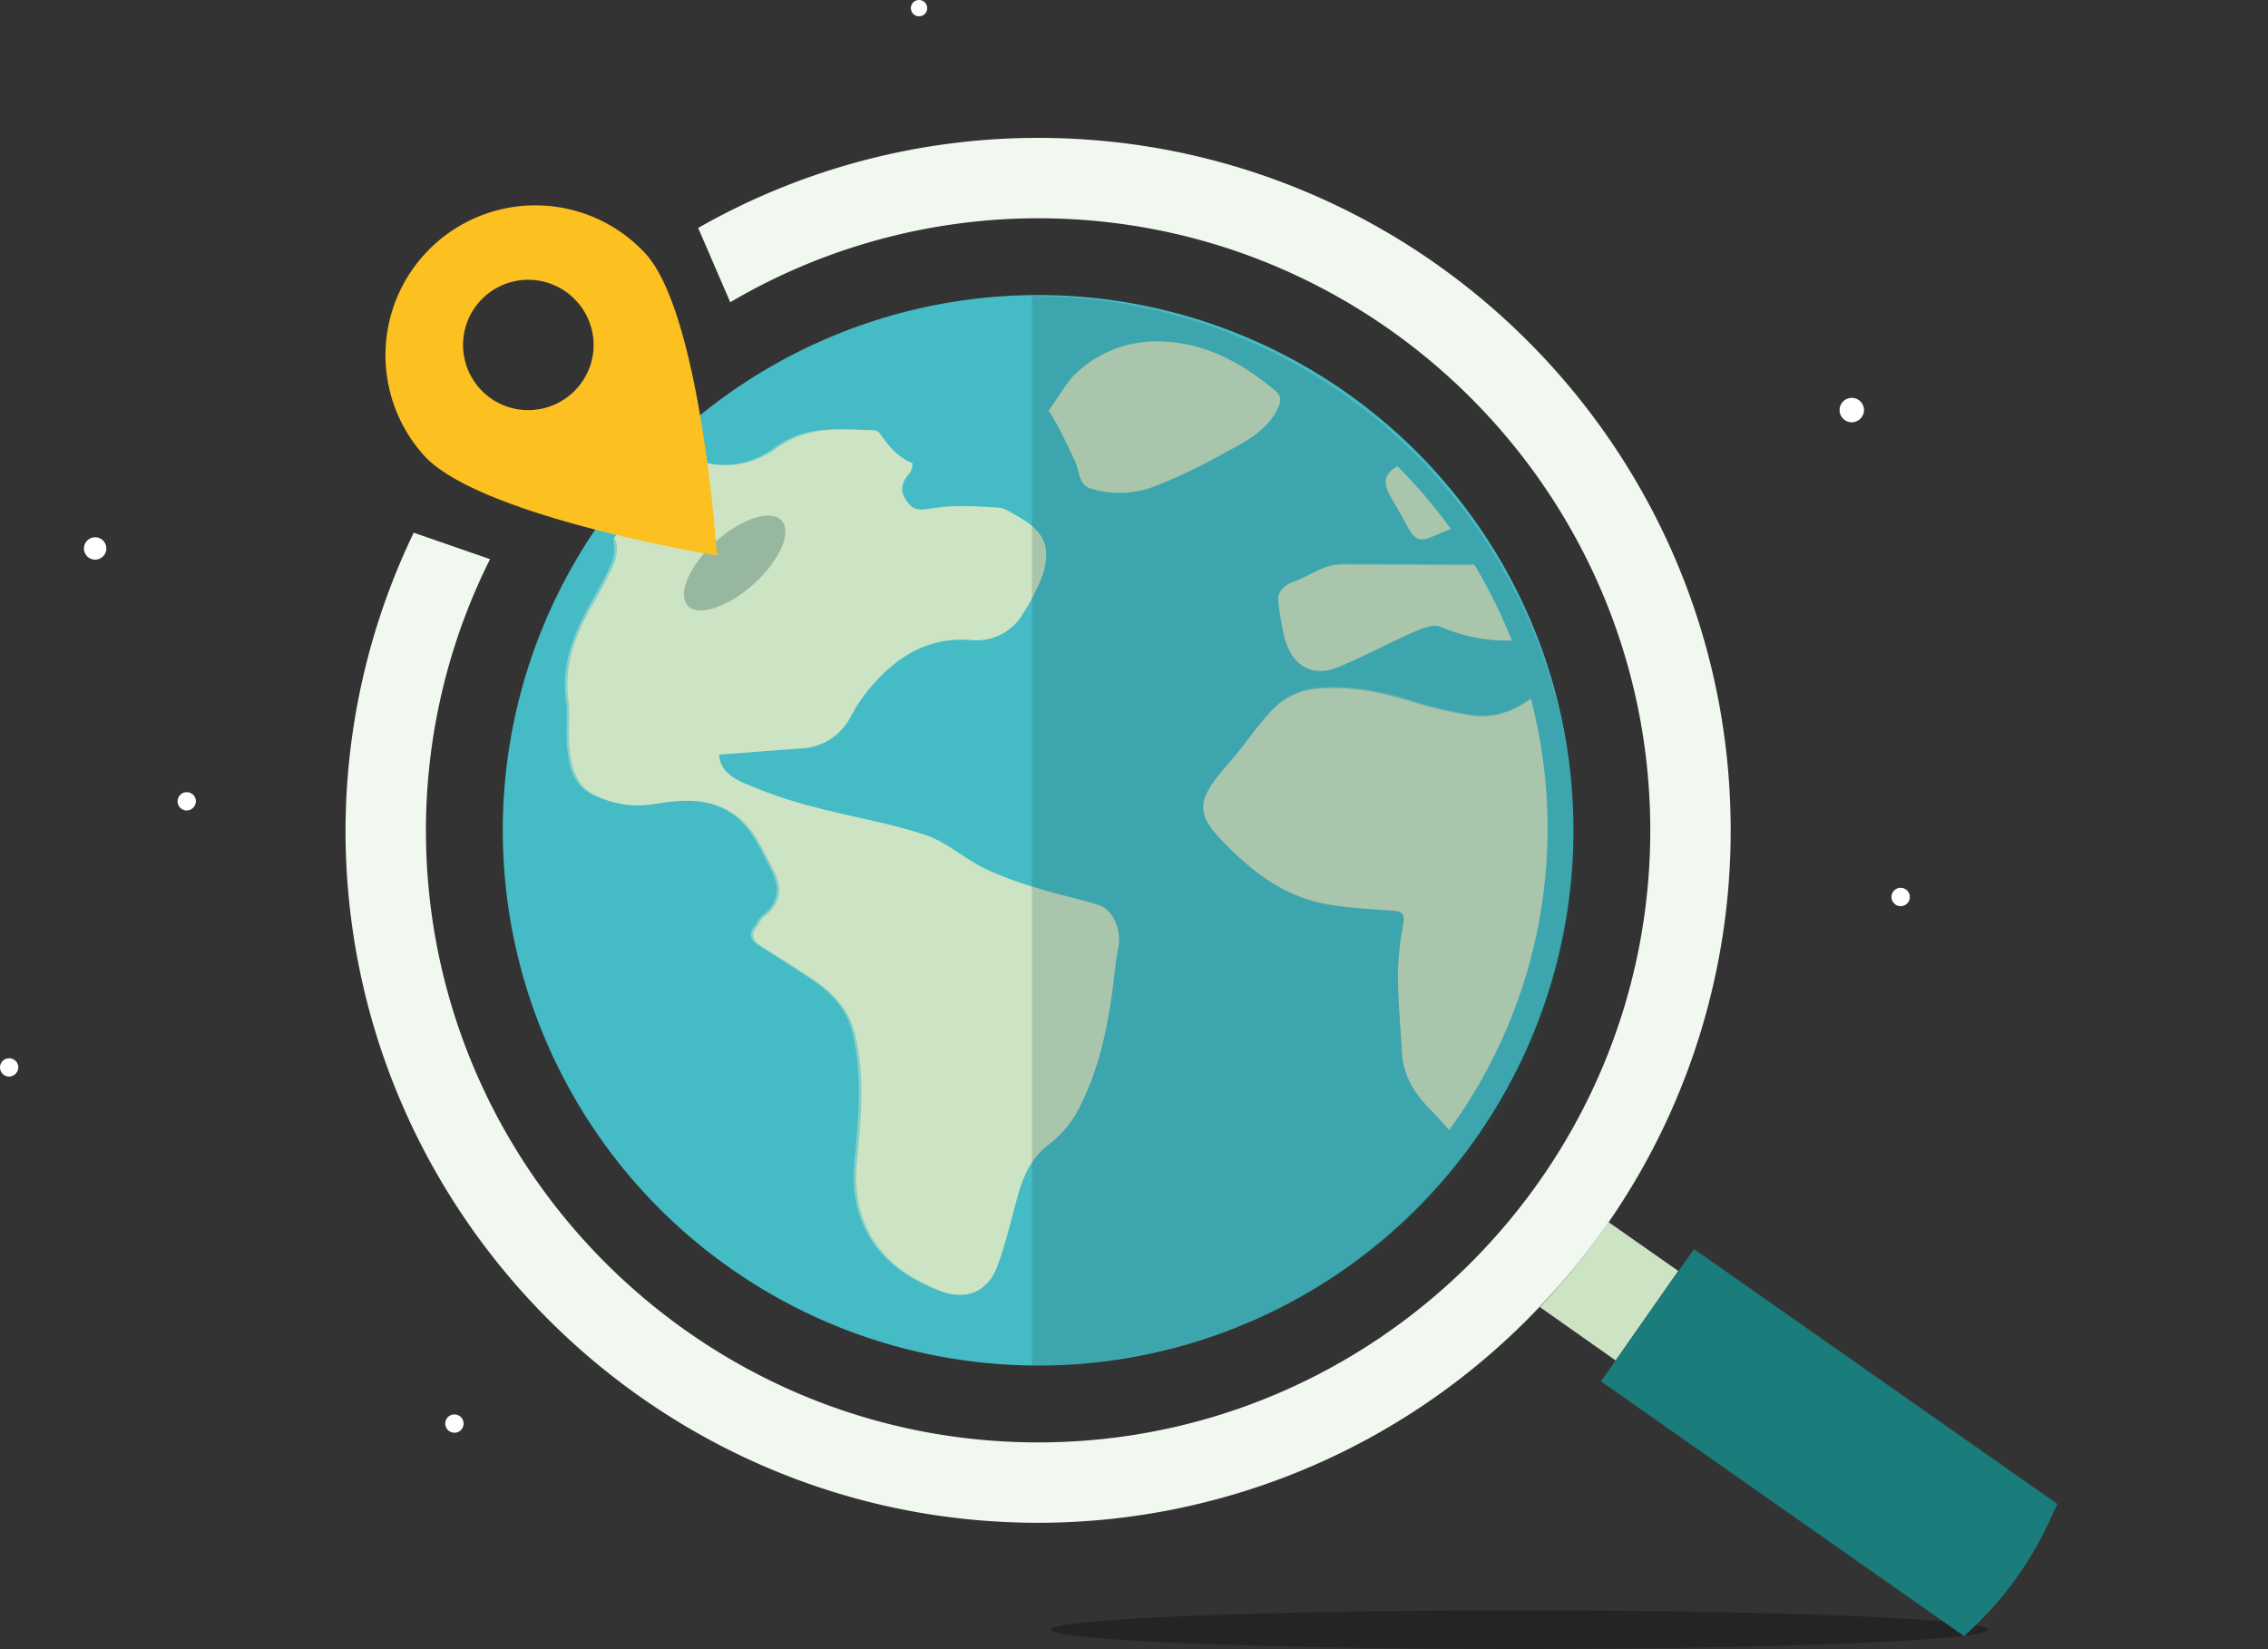 <svg id="Layer_1" data-name="Layer 1" xmlns="http://www.w3.org/2000/svg" xmlns:xlink="http://www.w3.org/1999/xlink" viewBox="0 0 445.69 324.1"><rect x="0" y="0" width="445.69" height="324.1" fill="#333333" stroke="none"/><defs><clipPath id="clip-path" transform="translate(-41.8 -87.4)"><circle cx="245.31" cy="250.21" r="100.6" style="fill:none"/></clipPath></defs><g style="opacity:0.3"><path d="M248.3,407.7c0,2.1,41.2,3.8,92.1,3.8s92.1-1.7,92.1-3.8-41.2-3.8-92.1-3.8S248.3,405.6,248.3,407.7Z" transform="translate(-41.8 -87.4)"/></g><circle cx="204" cy="163.19" r="105.2" style="fill:#45bbc6"/><g style="clip-path:url(#clip-path)"><path d="M449.6,212.7c1.2.7,2.7,1.2,3.6,2.1,2.6,2.6,5,5.3,7.4,8.1,1.1,1.2,2,1.4,3,.1,1.5-2.1,2.9-4.4,4.6-6.4,3.2-3.7,3.1-8.9-.9-11.8-3.6-2.6-7.3-5-10.9-7.4-1.3-.8-2.1-1.6,0-2.4a10.84,10.84,0,0,1,1.9-.8c4.8-.4,9.6-.9,14.4-1.1,3.3-.2,6.3-1,8.1-3.7a88.78,88.78,0,0,0,6.2-10.8,4.3,4.3,0,0,0-2.4-5.4A18.11,18.11,0,0,0,479,172c-5.5-.2-10.9-.1-16.4-.2-2.6-.1-5.2-.6-7.9-.6-4.6,0-9.3.5-13.9.5-5.5,0-11-.1-16.5-.6-4-.4-7.8-1.7-11.8-2.2-6.2-.9-12.5-.7-18.4-3.2-1.4-.6-3.2-1.1-4.5-.6a74.87,74.87,0,0,0-11.8,5.6c-6.4,4-13.1,6.6-20.8,5.8-3.6-.4-7.1-.7-10.7-1.2-3.8-.6-7.5-1.6-11.3-2.1-7.1-.9-13,2.5-18.8,6-2.5,1.5-2.6,3.1-1.2,5.7,1.2,2.1,2.4,4.1,3.5,6.2,1.4,2.6,2.5,2.8,5.2,1.6,3-1.3,6-2.4,9.1-3.5,2-.7,3.1.7,3.5,2.4.8,4.1-1.7,6.9-5.9,6.9-8.4,0-16.8-.1-25.1-.1a10.57,10.57,0,0,0-3.9.9c-1.7.7-3.3,1.7-5.1,2.4-2,.7-3.5,1.7-3.3,4a55.37,55.37,0,0,0,1.2,6.9c1.5,5.8,5.5,8.1,10.9,5.8,5-2.1,9.8-4.7,14.8-6.9,1.6-.7,3.7-1.5,5-.9a32.77,32.77,0,0,0,13.4,2.7c2.6,0,5.3-.1,7.9,0,3.4.2,4.7,2.8,2.8,5.6a14.46,14.46,0,0,1-2.1,2.2c-4.6,4.4-9.6,8.1-16.5,6.9a86.84,86.84,0,0,1-10.1-2.3c-6.4-2.1-13-3.5-19.8-2.9a14.24,14.24,0,0,0-9.4,4.9c-2.8,3.1-5.1,6.6-7.8,9.7-7,7.8-6.6,10.2.4,17,5.4,5.3,11.6,9.6,19.3,10.8,4.1.7,8.3.9,12.5,1.2,1.6.1,2.4.5,2.1,2.4a62.75,62.75,0,0,0-1.1,9.6c0,5.3.5,10.6.8,16,.3,4.3,2.3,7.7,5.3,10.8,2.5,2.5,4.8,5.3,7.1,8,1.1,1.3,2,2.7,3.1,4a2.41,2.41,0,0,0,3.8.3c2.5-2.6,5.6-4.9,7.1-8a267.88,267.88,0,0,0,10.7-25.4c2.6-7.2,6.3-13,13.1-16.9a54.52,54.52,0,0,0,9.4-7.2c2.4-2.1,2-3.2-.8-4.5a28.49,28.49,0,0,1-3.1-1.2,79.83,79.83,0,0,1-22.2-19.1c-1-1.2-1.3-2.9-1.9-4.4,3.3-1.1,4.5.9,5.3,2.6,3.9,7.4,10.2,11.4,17.9,13.7a5.54,5.54,0,0,0,6.3-1.8c2.9-3.6,2.8-5-.1-8.5s-5.2-7.1-7.8-10.6a3.22,3.22,0,0,0,.2-.6c2.5.9,5.1,1.7,7.6,2.7,4.4,1.9,9.2,3.5,12.3,7.4,3.3,4.2,6.6,8.4,9.8,12.7,1.3,1.8,2.3,3.9,3.8,5.4a4.59,4.59,0,0,0,3.8.9,4.2,4.2,0,0,0,2.5-2.7,53.23,53.23,0,0,0,1.2-8c.8-7.5,5.5-9.8,11.8-5.8a62.08,62.08,0,0,1,6.3,5.2c3.4,2.9,6.5,6.2,10.3,8.5,5.3,3.2,6.3,2.7,9.7-1.3,2.7-3.2,2.8-5.2.6-8.5-.8-1.1-1.5-2.2-2.3-3.3a15.31,15.31,0,0,1-2.3-11.9C447,222.3,448.2,218,449.6,212.7Z" transform="translate(-41.8 -87.4)" style="fill:#cce4c4"/><path d="M183.1,235.7c5.5-.4,10.7-.8,16-1.2a11.44,11.44,0,0,0,9.8-6.1,31.43,31.43,0,0,1,3.8-5.7c5.2-6.2,11.5-10.2,20-9.5a10.51,10.51,0,0,0,10.2-5.3,40.84,40.84,0,0,0,3.7-7.2c1.9-5.8.5-8.9-5.1-12-1.1-.6-2.3-1.5-3.5-1.5-4.1-.2-8.3-.6-12.3.1-2.8.4-4.3.8-5.9-1.7-1.2-1.8-.8-3.5.7-5.1a3.38,3.38,0,0,0,.6-2.1c-2.9-1.1-4.7-3.4-6.4-5.8a1.52,1.52,0,0,0-1.1-.6c-6.5-.2-12.9-1-19,3.4-5.8,4.2-12.7,4.6-19.3.9-4.3-2.4-8-5.7-13-6.9-5.2-1.2-9.8-1.1-14.3,2.2a87.28,87.28,0,0,1-13.2,8.5,4.32,4.32,0,0,0-.7,7.5c4.8,3.4,10,5.9,16,5.4,3.2-.2,6.4-.8,9.7-.9,1.1,0,2.9,1,3.1,1.8a7.73,7.73,0,0,1-.6,4.7,90,90,0,0,1-4.3,8.1c-3.2,5.7-5.4,11.5-4.5,18.3.4,2.9-.1,6,.2,9,.3,3.6,1.1,7.5,4.5,9.4a18.82,18.82,0,0,0,12.4,2c5.1-.8,10.3-1.3,15,1.7,4.2,2.6,6,7.1,8.2,11.3,1.9,3.6,1.5,6.7-1.9,9.2-.6.4-.8,1.3-1.3,1.9-1.5,1.7-.7,2.9.9,3.9,3.4,2.2,6.8,4.3,10.1,6.5,3.8,2.5,6.9,5.8,8.1,10.2,2.2,8.5,1.3,17.2.5,25.9-.5,5.7.4,11,3.7,15.8,3.2,4.6,7.7,7.3,12.7,9.3,5.6,2.2,9.5-.4,11.1-4.6s2.7-8.9,3.9-13.3c1.1-4.1,2.5-7.8,6-10.6a22.38,22.38,0,0,0,5.5-6c4.8-8.6,6.6-18.1,7.7-27.7.2-1.6.4-3.3.7-4.9.8-3.7-.8-7.7-3.8-8.7-4-1.3-8.2-2.1-12.2-3.4a69,69,0,0,1-10.2-3.8c-3.9-1.9-7.4-5.1-11.4-6.5-7.1-2.4-14.6-3.6-21.8-5.5a91.72,91.72,0,0,1-13.4-4.5C185.9,240.5,183.3,238.9,183.1,235.7Z" transform="translate(-41.8 -87.4)" style="fill:#cce4c4"/><path d="M247.9,168.1c.8,1.4,1.4,2.2,1.8,3,1.2,2.3,2.3,4.7,3.4,7,.8,1.8.7,4.4,2.9,5.1a18.52,18.52,0,0,0,12.3-.3,121.9,121.9,0,0,0,14.6-7c3.8-2,7.6-4.1,9.8-8.2.7-1.3,1.1-2.3-.4-3.6-5.3-4.4-11.1-7.9-17.8-9.1-8.1-1.5-15.7.3-21.8,6.3C250.9,163.4,249.6,165.8,247.9,168.1Z" transform="translate(-41.8 -87.4)" style="fill:#cce4c4"/><g style="opacity:0.5"><path d="M449.6,212.7c-1.4,5.3-2.6,9.6-3.6,14a15.23,15.23,0,0,0,2.3,11.9c.7,1.1,1.5,2.2,2.3,3.3,2.3,3.4,2.2,5.3-.6,8.5-3.4,4-4.5,4.5-9.7,1.3-3.8-2.3-6.9-5.6-10.3-8.5a79.05,79.05,0,0,0-6.3-5.2c-6.3-4.1-11.1-1.7-11.8,5.8a53.23,53.23,0,0,1-1.2,8,4.47,4.47,0,0,1-2.5,2.7,4.67,4.67,0,0,1-3.8-.9c-1.5-1.5-2.5-3.6-3.8-5.4-3.2-4.3-6.4-8.5-9.8-12.7-3.2-4-7.9-5.5-12.3-7.4-2.5-1.1-5-1.8-7.6-2.7a2.52,2.52,0,0,0-.2.6c2.6,3.6,5,7.2,7.8,10.6s3,4.9.1,8.5a5.54,5.54,0,0,1-6.3,1.8c-7.7-2.3-14-6.3-17.9-13.7-.9-1.6-2-3.6-5.3-2.6.6,1.5.9,3.3,1.9,4.4a78.21,78.21,0,0,0,22.2,19.1c1,.5,2.1.8,3.1,1.2,2.8,1.2,3.2,2.3.8,4.5a54.52,54.52,0,0,1-9.4,7.2c-6.8,3.9-10.5,9.7-13.1,16.9a267.88,267.88,0,0,1-10.7,25.4c-1.5,3.1-4.6,5.4-7.1,8a2.41,2.41,0,0,1-3.8-.3c-1.1-1.3-2-2.7-3.1-4-2.3-2.7-4.6-5.4-7.1-8-3-3-5.1-6.5-5.3-10.8-.3-5.3-.8-10.6-.8-16a62.75,62.75,0,0,1,1.1-9.6c.3-1.9-.4-2.3-2.1-2.4-4.2-.3-8.4-.5-12.5-1.2-7.7-1.3-13.8-5.5-19.3-10.8-7-6.9-7.3-9.2-.4-17,2.8-3.1,5.1-6.6,7.8-9.7a13.61,13.61,0,0,1,9.4-4.9c6.8-.6,13.3.8,19.8,2.9a70.26,70.26,0,0,0,10.1,2.3c6.9,1.2,11.9-2.5,16.5-6.9a21.83,21.83,0,0,0,2.1-2.2c1.9-2.8.6-5.4-2.8-5.6a69.4,69.4,0,0,0-7.9,0,32.44,32.44,0,0,1-13.4-2.7c-1.3-.6-3.5.2-5,.9-5,2.2-9.8,4.8-14.8,6.9-5.4,2.2-9.4,0-10.9-5.8a39.84,39.84,0,0,1-1.2-6.9c-.3-2.3,1.3-3.3,3.3-4,1.7-.6,3.3-1.7,5.1-2.4a10.57,10.57,0,0,1,3.9-.9c8.4,0,16.8.1,25.1.1,4.3,0,6.7-2.9,5.9-6.9-.3-1.6-1.5-3-3.5-2.4a77.5,77.5,0,0,0-9.1,3.5c-2.7,1.2-3.8,1-5.2-1.6-1.2-2.1-2.3-4.2-3.5-6.2-1.4-2.5-1.3-4.2,1.2-5.7,5.8-3.4,11.6-6.9,18.8-6,3.8.5,7.5,1.5,11.3,2.1,3.5.5,7.1.8,10.7,1.2,7.7.8,14.4-1.8,20.8-5.8a70.89,70.89,0,0,1,11.8-5.6c1.2-.5,3.1.1,4.5.6,5.9,2.5,12.3,2.3,18.4,3.2,3.9.5,7.8,1.8,11.8,2.2,5.5.5,11,.6,16.5.6,4.6,0,9.3-.4,13.9-.5,2.6,0,5.2.6,7.9.6,5.5.1,10.9,0,16.4.2a21.54,21.54,0,0,1,5.6,1.2,4.3,4.3,0,0,1,2.4,5.4,77.31,77.31,0,0,1-6.2,10.8c-1.8,2.7-4.9,3.5-8.1,3.7-4.8.2-9.6.7-14.4,1.1a9.73,9.73,0,0,0-1.9.8c-2.1.8-1.3,1.6,0,2.4,3.7,2.5,7.4,4.8,10.9,7.4,3.9,2.9,4.1,8.1.9,11.8-1.7,2-3,4.3-4.6,6.4-1,1.3-1.9,1.2-3-.1-2.4-2.8-4.8-5.5-7.4-8.1C452.3,213.9,450.8,213.4,449.6,212.7Z" transform="translate(-41.8 -87.4)" style="fill:#cce4c4"/></g><g style="opacity:0.5"><path d="M183.1,235.7c.2,3.2,2.8,4.8,5.1,5.8a87.88,87.88,0,0,0,13.4,4.5c7.3,2,14.7,3.2,21.8,5.5,4.1,1.3,7.5,4.5,11.4,6.5a66.24,66.24,0,0,0,10.2,3.8c4,1.3,8.2,2.1,12.2,3.4,3.1,1,4.6,5,3.8,8.7-.3,1.6-.5,3.3-.7,4.9-1,9.7-2.8,19.2-7.7,27.7a22.38,22.38,0,0,1-5.5,6c-3.5,2.8-4.9,6.5-6,10.6-1.2,4.5-2.3,9-3.9,13.3s-5.5,6.8-11.1,4.6c-5-2-9.5-4.7-12.7-9.3-3.3-4.8-4.2-10.1-3.7-15.8.8-8.7,1.7-17.4-.5-25.9-1.1-4.4-4.3-7.7-8.1-10.2-3.3-2.2-6.7-4.4-10.1-6.5-1.6-1-2.4-2.2-.9-3.9.5-.6.7-1.4,1.3-1.9,3.4-2.5,3.8-5.5,1.9-9.2-2.2-4.2-4-8.7-8.2-11.3-4.7-2.9-9.9-2.4-15-1.7a19.56,19.56,0,0,1-12.4-2c-3.4-1.9-4.2-5.7-4.5-9.4-.2-3,.2-6-.2-9-.9-6.8,1.4-12.6,4.5-18.3,1.5-2.7,3-5.3,4.3-8.1a7.73,7.73,0,0,0,.6-4.7c-.2-.8-2-1.8-3.1-1.8-3.2,0-6.4.6-9.7.9-6.1.4-11.2-2.1-16-5.4a4.32,4.32,0,0,1,.7-7.5,87.28,87.28,0,0,0,13.2-8.5c4.5-3.4,9.1-3.4,14.3-2.2,5,1.2,8.8,4.4,13,6.9a17,17,0,0,0,19.3-.9c6.1-4.4,12.4-3.5,19-3.4a1.52,1.52,0,0,1,1.1.6c1.7,2.4,3.5,4.7,6.4,5.8a4.49,4.49,0,0,1-.6,2.1c-1.5,1.6-1.9,3.3-.7,5.1,1.6,2.5,3.1,2.1,5.9,1.7,4-.6,8.2-.3,12.3-.1a9.78,9.78,0,0,1,3.5,1.5c5.6,3.1,7,6.1,5.1,12a28.89,28.89,0,0,1-3.7,7.2,10.51,10.51,0,0,1-10.2,5.3c-8.5-.6-14.9,3.3-20,9.5a47.05,47.05,0,0,0-3.8,5.7,11.86,11.86,0,0,1-9.8,6.1C193.9,234.9,188.6,235.3,183.1,235.7Z" transform="translate(-41.8 -87.4)" style="fill:#cce4c4"/></g><path d="M247.9,168.1c1.7-2.3,3-4.7,4.9-6.6,6.1-6,13.7-7.8,21.8-6.3,6.7,1.2,12.5,4.7,17.8,9.1,1.5,1.2,1,2.3.4,3.6-2.1,4.1-6,6.2-9.8,8.2a108.82,108.82,0,0,1-14.6,7,19.17,19.17,0,0,1-12.3.3c-2.3-.7-2.1-3.3-2.9-5.1-1.1-2.4-2.2-4.7-3.4-7A32.66,32.66,0,0,0,247.9,168.1Z" transform="translate(-41.8 -87.4)" style="fill:#cce4c4"/></g><path d="M344.4,344.3l14.9,10.5,12.3-17.6-13.7-9.6A142.91,142.91,0,0,1,344.4,344.3Z" transform="translate(-41.8 -87.4)" style="fill:#cce4c4"/><path d="M381.9,250.6c0-75.1-61.1-136.1-136.1-136.1A134.82,134.82,0,0,0,179,132.2l6.3,14.6a119.47,119.47,0,0,1,60.5-16.5c66.3,0,120.3,54,120.3,120.3s-54,120.3-120.3,120.3-120.3-54-120.3-120.3a119.22,119.22,0,0,1,12.6-53.3l-15-5.2a135.39,135.39,0,0,0-13.4,58.5c0,75.1,61.1,136.1,136.1,136.1a135.71,135.71,0,0,0,98.6-42.5A137.59,137.59,0,0,0,358,327.5,135.29,135.29,0,0,0,381.9,250.6Z" transform="translate(-41.8 -87.4)" style="fill:#f1f8ef"/><g style="opacity:0.3"><path d="M195.4,189.7c-2.1-2.3-7.9-.4-13,4.2s-7.5,10.2-5.5,12.5,7.9.4,13-4.2S197.5,192,195.4,189.7Z" transform="translate(-41.8 -87.4)" style="fill:#1e4c4c"/></g><path d="M182.7,196.6S136,189,125.1,176.9a29.45,29.45,0,0,1,43.6-39.6C179.6,149.4,182.7,196.6,182.7,196.6Zm-27.6-50a12.81,12.81,0,1,0-.9,18.1A12.73,12.73,0,0,0,155.1,146.6Z" transform="translate(-41.8 -87.4)" style="fill:#fcc020"/><path d="M356.4,358.9,427.8,409l2.7-2.6a68.63,68.63,0,0,0,14.3-20.6l1.3-2.8-71.4-50.1Z" transform="translate(-41.8 -87.4)" style="fill:#1a7c7b"/><path d="M351.2,252.2A106.57,106.57,0,0,0,244.6,145.6V355.8C303.5,355.7,351.2,311,351.2,252.2Z" transform="translate(-41.8 -87.4)" style="fill:#1e4c4c;opacity:0.2;isolation:isolate"/><path d="M408.1,168a2.4,2.4,0,1,0-2.4,2.4A2.43,2.43,0,0,0,408.1,168Z" transform="translate(-41.8 -87.4)" style="fill:#fff"/><path d="M224,89a1.6,1.6,0,1,0-1.6,1.6A1.58,1.58,0,0,0,224,89Z" transform="translate(-41.8 -87.4)" style="fill:#fff"/><path d="M62.7,195.2a2.2,2.2,0,1,0-2.2,2.2A2.22,2.22,0,0,0,62.7,195.2Z" transform="translate(-41.8 -87.4)" style="fill:#fff"/><path d="M80.3,244.9a1.8,1.8,0,1,0-1.8,1.8A1.86,1.86,0,0,0,80.3,244.9Z" transform="translate(-41.8 -87.4)" style="fill:#fff"/><path d="M132.9,367.2a1.8,1.8,0,1,0-1.8,1.8A1.79,1.79,0,0,0,132.9,367.2Z" transform="translate(-41.8 -87.4)" style="fill:#fff"/><path d="M45.4,297.2a1.8,1.8,0,1,0-1.8,1.8A1.86,1.86,0,0,0,45.4,297.2Z" transform="translate(-41.8 -87.4)" style="fill:#fff"/><path d="M417.1,263.7a1.8,1.8,0,1,0-1.8,1.8A1.79,1.79,0,0,0,417.1,263.7Z" transform="translate(-41.8 -87.4)" style="fill:#fff"/></svg>